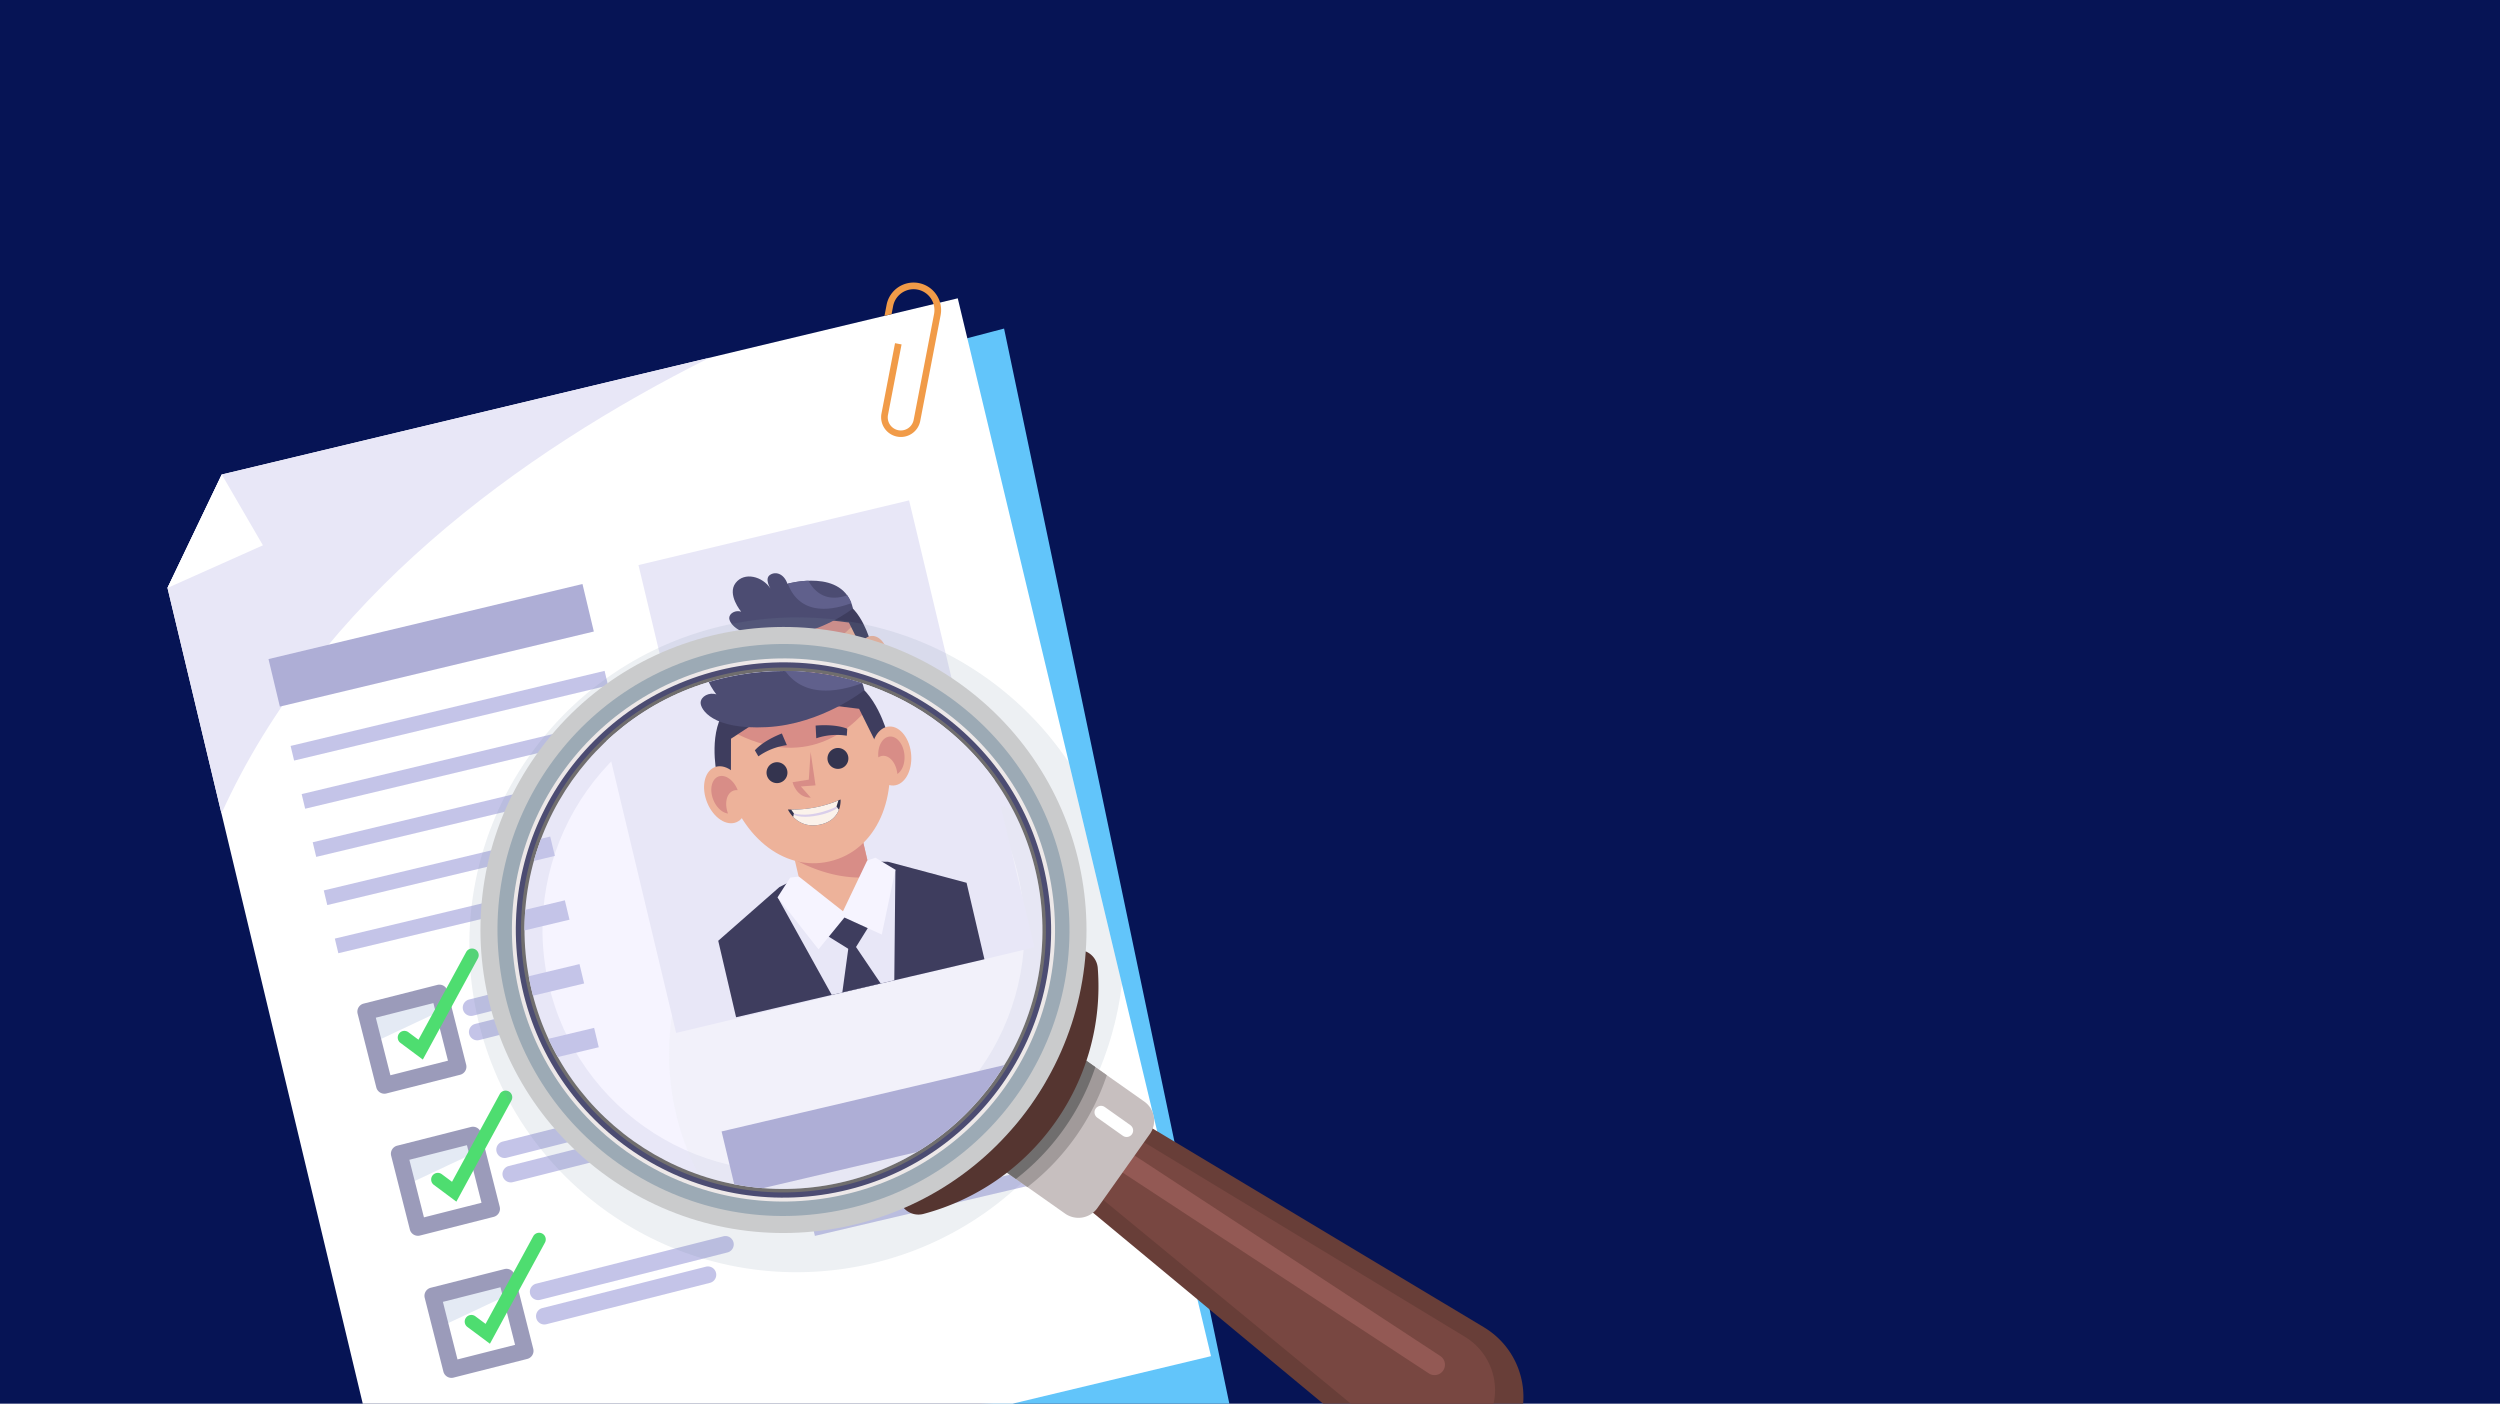 <svg id="Group_1634" data-name="Group 1634" xmlns="http://www.w3.org/2000/svg" xmlns:xlink="http://www.w3.org/1999/xlink" width="1920" height="1078" viewBox="0 0 1920 1078">
  <defs>
    <clipPath id="clip-path">
      <rect id="Rectangle_1600" data-name="Rectangle 1600" width="1084" height="861" transform="translate(111 217)" fill="#fff" stroke="#707070" stroke-width="1"/>
    </clipPath>
    <clipPath id="clip-path-2">
      <rect id="Rectangle_781" data-name="Rectangle 781" width="1100.424" height="1095.421" fill="none"/>
    </clipPath>
    <clipPath id="clip-path-4">
      <rect id="Rectangle_767" data-name="Rectangle 767" width="501.139" height="502.916" fill="none"/>
    </clipPath>
    <clipPath id="clip-path-5">
      <rect id="Rectangle_768" data-name="Rectangle 768" width="286.735" height="302.264" fill="none"/>
    </clipPath>
    <clipPath id="clip-path-6">
      <rect id="Rectangle_769" data-name="Rectangle 769" width="121.281" height="63.643" fill="none"/>
    </clipPath>
    <clipPath id="clip-path-7">
      <path id="Path_4748" data-name="Path 4748" d="M295.767,119.516C187.5,137.976,114.7,240.707,133.162,348.973S254.356,530.04,362.619,511.581s181.065-121.194,162.607-229.46c-16.534-96.952-100.647-165.464-195.793-165.467a200.268,200.268,0,0,0-33.667,2.862" transform="translate(-130.3 -116.654)" fill="none"/>
    </clipPath>
  </defs>
  <rect id="Rectangle_176" data-name="Rectangle 176" width="1920" height="1078" fill="#061455"/>
  <g id="Mask_Group_103" data-name="Mask Group 103" clip-path="url(#clip-path)">
    <g id="Group_1266" data-name="Group 1266" transform="translate(69.576 217)">
      <g id="Group_1281" data-name="Group 1281" clip-path="url(#clip-path-2)">
        <path id="Path_4636" data-name="Path 4636" d="M788.056,848.192,613.218,13.816l-556.506,146L240.805,822.127Z" transform="translate(88.329 21.518)" fill="#62c5fa"/>
        <path id="Path_4637" data-name="Path 4637" d="M630.021,4.732,64.792,140.046l-41.7,87.118L200.116,966.637l624.4-149.48Z" transform="translate(35.958 7.37)" fill="#fff"/>
        <g id="Group_1276" data-name="Group 1276">
          <g id="Group_1275" data-name="Group 1275" clip-path="url(#clip-path-2)">
            <path id="Path_4638" data-name="Path 4638" d="M64.792,112.242l-41.7,87.118L64.554,372.576C139.2,207.986,293.027,95.948,439.312,22.584Z" transform="translate(35.958 35.174)" fill="#e8e7f7"/>
            <path id="Path_4639" data-name="Path 4639" d="M23.087,144.759l73.3-32.741-31.6-54.377Z" transform="translate(35.958 89.775)" fill="#fff"/>
            <rect id="Rectangle_757" data-name="Rectangle 757" width="213.692" height="238.698" transform="translate(420.768 216.967) rotate(-13.445)" fill="#e8e7f7"/>
            <path id="Path_4640" data-name="Path 4640" d="M294.224,136.863l-12.128-.125-14.864,4.279-2.586,11.371-7.358-9.048-15.22,2.747-10.818,5.483-35.477,31.137,10.36,44.362,43.851-10.24,56.344-13.158,43.853-10.24-10.36-44.362Z" transform="translate(304.915 212.966)" fill="#3e3d5e"/>
            <path id="Path_4641" data-name="Path 4641" d="M240.641,211.21l36.288-8.475.637-64.134-33.173,7.747-.716,3.138-2.028-2.5-32.411,7.57Z" transform="translate(325.884 215.869)" fill="#e8e7f7"/>
            <path id="Path_4642" data-name="Path 4642" d="M246.837,154.465l-10.345,16.649-16.649-10.345,4.524-7.284a11.026,11.026,0,0,1,15.186-3.545Z" transform="translate(342.402 230.94)" fill="#3e3d5e"/>
            <path id="Path_4643" data-name="Path 4643" d="M246.173,180.55l-17.928-26.521-4.327,31.718Z" transform="translate(348.749 239.897)" fill="#3e3d5e"/>
            <path id="Path_4644" data-name="Path 4644" d="M266.413,146.7c1.885,8.074-8.662,17.439-23.56,20.918s-28.5-.246-30.388-8.319,8.665-17.439,23.56-20.918,28.5.246,30.388,8.32" transform="translate(330.572 213.491)" fill="#edb29a"/>
            <path id="Path_4645" data-name="Path 4645" d="M212.342,138.686l4.713,20.189a20.5,20.5,0,1,0,39.933-9.327l-4.711-20.186Z" transform="translate(330.719 201.478)" fill="#edb29a"/>
            <path id="Path_4646" data-name="Path 4646" d="M214.308,147.1c17.181,9.117,31.7,11.13,42.981,10.225a20.392,20.392,0,0,0-.3-7.78l-4.714-20.189-39.935,9.327Z" transform="translate(330.718 201.476)" fill="#d88d87"/>
            <path id="Path_4647" data-name="Path 4647" d="M292,132.538c7.734,33.117-5.245,64.459-32.749,70.881s-53.019-15.928-60.753-49.045,8.092-52.262,35.6-58.687S284.263,99.421,292,132.538" transform="translate(306.099 146.194)" fill="#edb29a"/>
            <path id="Path_4648" data-name="Path 4648" d="M282.541,111.971c-10.923-16.578-28.851-21.107-49.505-16.283-18.225,4.256-31.311,14.1-35.825,29.9,43.291,25.767,71.154,4.427,85.33-13.613" transform="translate(307.153 146.194)" fill="#d88d87"/>
            <path id="Path_4649" data-name="Path 4649" d="M196.056,139.2s-4.979-24.792,6.059-37.265l20.795,5.688-18.427,12.089-.036,22.071Z" transform="translate(303.61 158.757)" fill="#3e3d5e"/>
            <path id="Path_4650" data-name="Path 4650" d="M257.23,126.184s-6.516-24.434-21.938-30.728l-16.125,14.309,21.877,2.68,9.808,19.772Z" transform="translate(341.349 148.671)" fill="#3e3d5e"/>
            <path id="Path_4651" data-name="Path 4651" d="M218.7,118.9a6.064,6.064,0,1,1-7.284-4.527A6.064,6.064,0,0,1,218.7,118.9" transform="translate(321.978 177.884)" fill="#34344f"/>
            <path id="Path_4652" data-name="Path 4652" d="M232.521,115.671a6.064,6.064,0,1,1-7.284-4.527,6.065,6.065,0,0,1,7.284,4.527" transform="translate(343.504 172.857)" fill="#34344f"/>
            <path id="Path_4653" data-name="Path 4653" d="M223.1,111.87l-1.054,16.094-9.417,1.491s2.1,8.992,10.591,8.99l-5.765-6.506,8.483-.637Z" transform="translate(331.172 174.236)" fill="#d88d87"/>
            <path id="Path_4654" data-name="Path 4654" d="M230.582,123.708c.644,9.455,6.317,16.9,12.672,16.639s10.984-8.135,10.34-17.59-6.317-16.9-12.672-16.636-10.984,8.138-10.34,17.588" transform="translate(359.034 165.27)" fill="#edb29a"/>
            <path id="Path_4655" data-name="Path 4655" d="M234.839,119.589a5.365,5.365,0,0,0-2.7.887c-.015-.156-.038-.309-.049-.465-.425-6.245,2.634-11.447,6.831-11.621s7.946,4.749,8.373,10.992c.325,4.8-1.409,8.974-4.135,10.731-.578-6.018-4.233-10.693-8.325-10.524" transform="translate(361.423 168.808)" fill="#d88d87"/>
            <path id="Path_4656" data-name="Path 4656" d="M215.477,127c3.609,8.759,1.821,17.951-3.992,20.529s-13.452-2.43-17.061-11.189-1.821-17.951,3.992-20.529,13.452,2.43,17.061,11.189" transform="translate(299.907 179.314)" fill="#edb29a"/>
            <path id="Path_4657" data-name="Path 4657" d="M206.7,126a5.36,5.36,0,0,1,2.811-.4c-.056-.146-.1-.292-.164-.437-2.384-5.788-7.43-9.1-11.271-7.394s-5.023,7.775-2.639,13.562c1.834,4.447,5.24,7.422,8.46,7.79-2.148-5.652-.941-11.463,2.8-13.122" transform="translate(302.469 182.732)" fill="#d88d87"/>
            <path id="Path_4658" data-name="Path 4658" d="M242.113,122.665a68.59,68.59,0,0,1-30.539,5.816s5.243,11.5,18.478,8.8,12.061-14.616,12.061-14.616" transform="translate(329.523 191.049)" fill="#34344f"/>
            <path id="Path_4659" data-name="Path 4659" d="M213.473,132.393l.471-1.931-1.627-2.281a70.074,70.074,0,0,0,27.383-5.294l-1.115,3.616,1.437,1.757c-1.292,3.407-4.276,7.276-11.13,8.672-7.609,1.552-12.57-1.588-15.419-4.54" transform="translate(330.68 191.394)" fill="#fbf2eb"/>
            <path id="Path_4660" data-name="Path 4660" d="M238.285,125.023c-1.844,1.353-5.133,3.023-10.905,4.245-8.509,1.806-12.833.471-14.491-.33l.166-.678c11.094,2.79,24.639-3.959,24.639-3.959Z" transform="translate(331.571 193.598)" fill="#daceea"/>
            <path id="Path_4661" data-name="Path 4661" d="M206.122,120.97a37.1,37.1,0,0,1,16.524-6.509l-2.905-6.765s-10.243,3.719-15.66,9.775Z" transform="translate(317.853 167.736)" fill="#3e3d5e"/>
            <path id="Path_4662" data-name="Path 4662" d="M235.947,111.921a37.146,37.146,0,0,0-17.7,1.483l-.391-7.35s10.831-1.2,18.368,1.829Z" transform="translate(339.31 164.809)" fill="#3e3d5e"/>
            <path id="Path_4663" data-name="Path 4663" d="M286.8,114.323s-24.759,19.821-56.6,21.488-38.5-10.486-38.419-14.181,5.036-6.253,9.153-4.808c0,0-11.035-13.23-4.258-22.058s20.8-4.974,26.744,4.276c0,0-4.818-7.55-.268-10.506S233.91,87.9,236.478,95.4c0,0,43.163-12.335,50.319,18.923" transform="translate(298.694 135.95)" fill="#4c4c72"/>
            <path id="Path_4664" data-name="Path 4664" d="M258.184,106.773c-32.935,12.033-44.672-3.716-48.81-14.961a75.677,75.677,0,0,1,15.8-2.274c4.394,8.084,13.191,16.931,29.79,11.2a25.632,25.632,0,0,1,3.22,6.033" transform="translate(326.096 139.454)" fill="#60608c"/>
            <path id="Path_4665" data-name="Path 4665" d="M277.564,142.848l-11.575-6.974-4.79,1.655L247.166,166.95l-25.611-20.163-5.028.637L209.238,158.8l23.723,30.217,15.048-18.46,21.667,9.887Z" transform="translate(325.885 211.621)" fill="#f6f4ff"/>
            <rect id="Rectangle_758" data-name="Rectangle 758" width="247.928" height="37.518" transform="translate(136.633 289.167) rotate(-13.446)" fill="#aeaed6"/>
            <rect id="Rectangle_759" data-name="Rectangle 759" width="247.929" height="11.555" transform="translate(153.612 355.872) rotate(-13.446)" fill="#c4c4e8"/>
            <rect id="Rectangle_760" data-name="Rectangle 760" width="247.929" height="11.556" transform="translate(162.102 392.862) rotate(-13.445)" fill="#c4c4e8"/>
            <rect id="Rectangle_761" data-name="Rectangle 761" width="247.929" height="11.555" transform="translate(170.591 429.853) rotate(-13.446)" fill="#c4c4e8"/>
            <rect id="Rectangle_762" data-name="Rectangle 762" width="247.929" height="11.557" transform="translate(179.081 466.844) rotate(-13.446)" fill="#c4c4e8"/>
            <rect id="Rectangle_763" data-name="Rectangle 763" width="247.929" height="11.556" transform="translate(187.571 503.834) rotate(-13.446)" fill="#c4c4e8"/>
            <path id="Path_4666" data-name="Path 4666" d="M396.743,179.575,196.536,226.584l8.724,36.49,200.207-47.009Z" transform="translate(306.101 279.684)" fill="#aeaed6"/>
            <path id="Path_4667" data-name="Path 4667" d="M403.382,205.657,203.175,252.666l2.685,11.24L406.07,216.9Z" transform="translate(316.442 320.307)" fill="#c4c4e8"/>
            <path id="Path_4668" data-name="Path 4668" d="M406.7,220.12,206.495,267.129l2.685,11.24,200.21-47.009Z" transform="translate(321.612 342.834)" fill="#c4c4e8"/>
            <path id="Path_4669" data-name="Path 4669" d="M410.022,234.584,209.814,281.593l2.685,11.24,200.21-47.009Z" transform="translate(326.782 365.361)" fill="#c4c4e8"/>
            <path id="Path_4670" data-name="Path 4670" d="M413.341,249.048,213.134,296.057l2.685,11.24,200.21-47.009Z" transform="translate(331.952 387.888)" fill="#c4c4e8"/>
            <path id="Path_4671" data-name="Path 4671" d="M416.661,263.512,216.453,310.521l2.685,11.24,200.21-47.009Z" transform="translate(337.122 410.415)" fill="#c4c4e8"/>
            <rect id="Rectangle_764" data-name="Rectangle 764" width="58.408" height="58.409" transform="translate(211.274 559.957) rotate(-14.222)" fill="#fff"/>
            <path id="Path_4672" data-name="Path 4672" d="M142.45,226.048,88.615,251.375l-6-23.687,56.618-14.35Z" transform="translate(128.664 332.27)" fill="#e4eaf4"/>
            <path id="Path_4673" data-name="Path 4673" d="M100.849,294.595a6.4,6.4,0,0,1-6.192-4.826l-14.35-56.615a6.4,6.4,0,0,1,4.627-7.77l56.618-14.353a6.4,6.4,0,0,1,7.77,4.629l14.347,56.617a6.4,6.4,0,0,1-4.626,7.772L102.424,294.4a6.44,6.44,0,0,1-1.575.2M94.274,236.21l11.207,44.221L149.7,269.222,138.5,225Z" transform="translate(124.77 328.375)" fill="#9b9bba"/>
            <path id="Path_4674" data-name="Path 4674" d="M118.144,250.214a6.4,6.4,0,0,1-1.565-12.6l144.027-36.444a6.4,6.4,0,0,1,3.143,12.4L119.72,250.017a6.437,6.437,0,0,1-1.575.2" transform="translate(174.056 313.02)" fill="#c4c4e8"/>
            <path id="Path_4675" data-name="Path 4675" d="M120,254.731a6.4,6.4,0,0,1-1.565-12.6L244.284,210.3a6.4,6.4,0,0,1,3.141,12.4L121.576,254.534a6.42,6.42,0,0,1-1.575.2" transform="translate(176.946 327.234)" fill="#c4c4e8"/>
            <path id="Path_4676" data-name="Path 4676" d="M111.535,285.269l-17.26-12.854a5.114,5.114,0,0,1,6.112-8.2l7.8,5.805,36.649-67.359a5.114,5.114,0,1,1,8.984,4.89Z" transform="translate(143.625 311.481)" fill="#4edd70"/>
            <rect id="Rectangle_765" data-name="Rectangle 765" width="58.408" height="58.408" transform="translate(237.038 669.077) rotate(-14.222)" fill="#fff"/>
            <path id="Path_4677" data-name="Path 4677" d="M152.524,268.715,98.689,294.042l-6-23.687L149.3,256Z" transform="translate(144.354 398.722)" fill="#e4eaf4"/>
            <path id="Path_4678" data-name="Path 4678" d="M110.923,337.262a6.4,6.4,0,0,1-6.194-4.826L90.381,275.821a6.4,6.4,0,0,1,4.626-7.77L151.625,253.7a6.4,6.4,0,0,1,7.77,4.629l14.348,56.62a6.393,6.393,0,0,1-4.627,7.77L112.5,337.065a6.437,6.437,0,0,1-1.575.2m-6.575-58.385L115.554,323.1l44.221-11.209-11.2-44.221Z" transform="translate(140.46 394.828)" fill="#9b9bba"/>
            <path id="Path_4679" data-name="Path 4679" d="M128.217,292.881a6.4,6.4,0,0,1-1.565-12.6l144.027-36.444a6.4,6.4,0,1,1,3.143,12.4l-144.03,36.444a6.405,6.405,0,0,1-1.575.2" transform="translate(189.747 379.473)" fill="#c4c4e8"/>
            <path id="Path_4680" data-name="Path 4680" d="M130.074,297.4a6.4,6.4,0,0,1-1.565-12.6l125.849-31.838a6.4,6.4,0,0,1,3.141,12.4L131.65,297.2a6.423,6.423,0,0,1-1.575.2" transform="translate(192.636 393.688)" fill="#c4c4e8"/>
            <path id="Path_4681" data-name="Path 4681" d="M121.608,327.936,104.35,315.082a5.114,5.114,0,1,1,6.112-8.2l7.8,5.806,36.649-67.359a5.114,5.114,0,1,1,8.984,4.89Z" transform="translate(159.316 377.934)" fill="#4edd70"/>
            <rect id="Rectangle_766" data-name="Rectangle 766" width="58.408" height="58.409" transform="translate(262.802 778.195) rotate(-14.222)" fill="#fff"/>
            <path id="Path_4682" data-name="Path 4682" d="M162.6,311.381l-53.835,25.327-6-23.687,56.618-14.35Z" transform="translate(160.044 465.175)" fill="#e4eaf4"/>
            <path id="Path_4683" data-name="Path 4683" d="M121,379.929A6.4,6.4,0,0,1,114.8,375.1l-14.347-56.615a6.4,6.4,0,0,1,4.626-7.77L161.7,296.365a6.4,6.4,0,0,1,7.77,4.629l14.347,56.62a6.393,6.393,0,0,1-4.626,7.77l-56.618,14.347a6.437,6.437,0,0,1-1.575.2m-6.575-58.385,11.207,44.221,44.221-11.209-11.2-44.221Z" transform="translate(156.15 461.281)" fill="#9b9bba"/>
            <path id="Path_4684" data-name="Path 4684" d="M138.293,335.548a6.4,6.4,0,0,1-1.565-12.6l144.027-36.444a6.4,6.4,0,0,1,3.143,12.4l-144.03,36.444a6.44,6.44,0,0,1-1.575.2" transform="translate(205.437 445.925)" fill="#c4c4e8"/>
            <path id="Path_4685" data-name="Path 4685" d="M140.149,340.065a6.4,6.4,0,0,1-1.565-12.6l125.849-31.838a6.4,6.4,0,0,1,3.141,12.4L141.725,339.868a6.418,6.418,0,0,1-1.575.2" transform="translate(208.328 460.141)" fill="#c4c4e8"/>
            <path id="Path_4686" data-name="Path 4686" d="M131.682,370.6l-17.258-12.854a5.114,5.114,0,1,1,6.112-8.2l7.8,5.805,36.646-67.359a5.116,5.116,0,0,1,8.987,4.89Z" transform="translate(175.006 444.388)" fill="#4edd70"/>
            <path id="Path_4687" data-name="Path 4687" d="M279.819,9.287a21.122,21.122,0,0,0-38.232,7.846l-1.624,8.435,5.458-1.3L246.61,18.1a16.007,16.007,0,1,1,31.437,6.056L268.157,75.5l-5.749,29.843a10.041,10.041,0,1,1-19.718-3.8L253.1,47.519l-5.023-.967-10.4,54.024a15.154,15.154,0,1,0,29.761,5.734l6.286-32.633,9.353-48.554a20.984,20.984,0,0,0-3.251-15.836" transform="translate(369.731 -0.001)" fill="#f19b48"/>
            <g id="Group_1268" data-name="Group 1268" transform="translate(290.904 257.142)" opacity="0.14" style="mix-blend-mode: multiply;isolation: isolate">
              <g id="Group_1267" data-name="Group 1267">
                <g id="Group_1266-2" data-name="Group 1266" clip-path="url(#clip-path-4)">
                  <path id="Path_4688" data-name="Path 4688" d="M219.826,557.153c113.3,80.292,270.239,53.531,350.529-59.771a250.34,250.34,0,0,0,44.531-115.289L574.191,212.105a250.87,250.87,0,0,0-63.607-65.252c-113.3-80.29-270.236-53.531-350.529,59.771s-53.531,270.239,59.771,350.529" transform="translate(-113.746 -100.545)" fill="#7991a5"/>
                </g>
              </g>
            </g>
            <path id="Path_4689" data-name="Path 4689" d="M331.736,245.278,636.609,428.189a62.365,62.365,0,1,1-64.17,106.957,67.855,67.855,0,0,1-7.739-5.483L291.093,302.632a35.25,35.25,0,0,1,40.643-57.354" transform="translate(433.527 374.201)" fill="#683e38"/>
            <path id="Path_4690" data-name="Path 4690" d="M340.775,260.179,588.459,410.365a47.9,47.9,0,0,1-49.288,82.152,52.249,52.249,0,0,1-5.944-4.212L309.558,304.232a27.074,27.074,0,0,1,31.217-44.053" transform="translate(466.889 399.222)" fill="#784741"/>
            <line id="Line_77" data-name="Line 77" x2="251.201" y2="164.738" transform="translate(780.952 666.349)" fill="none" stroke="#935954" stroke-linecap="round" stroke-width="16"/>
            <path id="Path_4691" data-name="Path 4691" d="M270.665,315.234l67.842,47.792a17.842,17.842,0,0,0,24.805-4.23l40.344-56.93a17.847,17.847,0,0,0-4.23-24.805L331.584,229.27a17.842,17.842,0,0,0-24.8,4.23l-40.344,56.927a17.849,17.849,0,0,0,4.23,24.808" transform="translate(409.895 352.008)" fill="#c7bfbf"/>
            <path id="Path_4692" data-name="Path 4692" d="M368.454,255.247l-35.521-25.022a17.841,17.841,0,0,0-24.8,4.23l-40.344,56.93a17.846,17.846,0,0,0,4.23,24.8l35.475,24.992a181.725,181.725,0,0,0,60.965-85.934" transform="translate(411.996 353.495)" fill="#a19a9a"/>
            <path id="Path_4693" data-name="Path 4693" d="M365.014,252.81l-35.521-25.022a17.844,17.844,0,0,0-24.805,4.23l-40.344,56.93a17.846,17.846,0,0,0,4.23,24.8l35.475,24.992a181.723,181.723,0,0,0,60.965-85.934" transform="translate(406.638 349.7)" fill="#706e6e"/>
            <path id="Path_4694" data-name="Path 4694" d="M259.708,391.152a15.015,15.015,0,0,0,18.6,12.023,180.854,180.854,0,0,0,133.92-188.98,15.013,15.013,0,0,0-17.506-13.565L231.954,228.383Z" transform="translate(361.264 312.139)" fill="#553530"/>
            <path id="Path_4695" data-name="Path 4695" d="M285.4,236.73a7.238,7.238,0,0,1,10.064-1.716L316.5,249.9q-5.263,9.126-11.46,17.913-6.292,8.877-13.276,16.948l-21.01-14.867a7.243,7.243,0,0,1-1.716-10.064Z" transform="translate(416.96 363.971)" fill="#706e6e"/>
            <path id="Path_4696" data-name="Path 4696" d="M159.93,201.6c-74.31,104.862-49.544,250.109,55.318,324.419S465.358,575.566,539.668,470.7s49.541-250.109-55.318-324.419S234.241,96.741,159.93,201.6" transform="translate(182.335 161.082)" fill="#cacbcc"/>
            <path id="Path_4697" data-name="Path 4697" d="M304.923,111.7c-119.567,20.388-199.97,133.846-179.581,253.413S259.187,565.078,378.755,544.69s199.97-133.846,179.581-253.413S424.49,91.307,304.923,111.7" transform="translate(190.296 169.042)" fill="#9caab5"/>
            <path id="Path_4698" data-name="Path 4698" d="M300.031,115.872C186.5,135.23,110.158,242.959,129.518,356.488S256.6,546.36,370.134,527,560.007,399.916,540.649,286.385,413.56,96.514,300.031,115.872" transform="translate(197.049 175.796)" fill="#ede8e8"/>
            <path id="Path_4699" data-name="Path 4699" d="M297.827,117.755C187.019,136.65,112.507,241.8,131.4,352.6S255.442,537.927,366.25,519.032s185.32-124.04,166.426-234.851S408.635,98.861,297.827,117.755" transform="translate(200.095 178.841)" fill="#706e6e"/>
            <path id="Path_4700" data-name="Path 4700" d="M295.767,119.515C187.5,137.975,114.7,240.709,133.162,348.973S254.353,530.04,362.619,511.58s181.065-121.194,162.6-229.46-121.192-181.065-229.457-162.6" transform="translate(202.94 181.687)" fill="#e8e7f7"/>
            <path id="Path_4701" data-name="Path 4701" d="M138.364,338.239c17.179,100.747,112.775,168.492,213.522,151.313S520.377,376.775,503.2,276.028,390.421,107.539,289.677,124.718,121.185,237.492,138.364,338.239" transform="translate(211.352 190.098)" fill="#f6f4ff"/>
            <g id="Group_1271" data-name="Group 1271" transform="translate(444.291 393.86)" opacity="0.2" style="mix-blend-mode: color-dodge;isolation: isolate">
              <g id="Group_1270" data-name="Group 1270">
                <g id="Group_1269" data-name="Group 1269" clip-path="url(#clip-path-5)">
                  <path id="Path_4702" data-name="Path 4702" d="M176.583,386.319a198.675,198.675,0,0,0,19.91,59,197.957,197.957,0,0,0,98.5,8.089c108.266-18.46,181.067-121.191,162.6-229.457a198.675,198.675,0,0,0-19.91-59,197.954,197.954,0,0,0-98.5-8.089c-108.263,18.46-181.065,121.191-162.6,229.457" transform="translate(-173.722 -154.003)" fill="#e0e5e8"/>
                </g>
              </g>
            </g>
            <line id="Line_78" data-name="Line 78" x2="19.685" y2="13.951" transform="translate(775.992 637.26)" fill="none" stroke="#fff" stroke-linecap="round" stroke-linejoin="round" stroke-width="10"/>
            <g id="Group_1274" data-name="Group 1274" transform="translate(505.87 321.455)" opacity="0.62" style="mix-blend-mode: color-dodge;isolation: isolate">
              <g id="Group_1273" data-name="Group 1273">
                <g id="Group_1272" data-name="Group 1272" clip-path="url(#clip-path-6)">
                  <path id="Path_4703" data-name="Path 4703" d="M318.654,172.952c-3.938,15.363-34.091,20.907-67.346,12.383s-57.019-27.892-53.081-43.257,34.091-20.91,67.346-12.383,57.019,27.892,53.081,43.257" transform="translate(-197.8 -125.692)" fill="#e0e5e8"/>
                </g>
              </g>
            </g>
          </g>
        </g>
        <g id="Group_1278" data-name="Group 1278" transform="translate(333.24 298.341)">
          <g id="Group_1277" data-name="Group 1277" clip-path="url(#clip-path-7)">
            <rect id="Rectangle_771" data-name="Rectangle 771" width="282.936" height="316.045" transform="translate(42.967 -29.441) rotate(-13.445)" fill="#e8e7f7"/>
            <path id="Path_4704" data-name="Path 4704" d="M318.828,174.029l-16.058-.166-19.68,5.665-3.424,15.056L269.927,182.6l-20.153,3.637L235.449,193.5l-46.973,41.227,13.718,58.738,58.06-13.56,74.6-17.419,58.063-13.56L379.2,190.187Z" transform="translate(-39.692 -27.553)" fill="#3e3d5e"/>
            <path id="Path_4705" data-name="Path 4705" d="M247.88,272.468l48.047-11.22.841-84.919-43.922,10.258-.946,4.153-2.688-3.307L206.3,197.454Z" transform="translate(-11.927 -23.711)" fill="#e8e7f7"/>
            <path id="Path_4706" data-name="Path 4706" d="M256.086,198.155l-13.7,22.045-22.046-13.7,7.877-12.677a11.029,11.029,0,0,1,15.189-3.547Z" transform="translate(9.94 -4.576)" fill="#3e3d5e"/>
            <path id="Path_4707" data-name="Path 4707" d="M255.205,231.871l-23.736-35.114-5.729,41.994Z" transform="translate(18.347 8.105)" fill="#3e3d5e"/>
            <path id="Path_4708" data-name="Path 4708" d="M282,187.049c2.5,10.69-11.47,23.089-31.194,27.695s-37.736-.325-40.234-11.015,11.47-23.091,31.194-27.695,37.738.325,40.234,11.015" transform="translate(-5.721 -26.859)" fill="#edb29a"/>
            <path id="Path_4709" data-name="Path 4709" d="M210.412,176.443l6.243,26.728a27.148,27.148,0,1,0,52.873-12.345l-6.24-26.731Z" transform="translate(-5.527 -42.765)" fill="#edb29a"/>
            <path id="Path_4710" data-name="Path 4710" d="M213.017,187.588c22.749,12.071,41.973,14.736,56.909,13.537a27.006,27.006,0,0,0-.4-10.3L263.29,164.1l-52.879,12.348Z" transform="translate(-5.529 -42.765)" fill="#d88d87"/>
            <path id="Path_4711" data-name="Path 4711" d="M315.879,168.3c10.24,43.848-6.944,85.346-43.36,93.849s-70.2-21.092-80.441-64.94,10.716-69.2,47.129-77.7,66.431,4.944,76.671,48.792" transform="translate(-38.123 -115.961)" fill="#edb29a"/>
            <path id="Path_4712" data-name="Path 4712" d="M303.358,141.071c-14.463-21.951-38.2-27.946-65.546-21.56-24.13,5.634-41.459,18.675-47.434,39.585,57.316,34.114,94.21,5.862,112.979-18.025" transform="translate(-36.728 -115.961)" fill="#d88d87"/>
            <path id="Path_4713" data-name="Path 4713" d="M188.849,177.12s-6.591-32.825,8.023-49.342l27.534,7.532-24.4,16.007-.049,29.222Z" transform="translate(-41.42 -99.329)" fill="#3e3d5e"/>
            <path id="Path_4714" data-name="Path 4714" d="M269.845,159.889s-8.629-32.352-29.045-40.684l-21.35,18.946,28.964,3.547L261.4,167.876Z" transform="translate(8.55 -112.681)" fill="#3e3d5e"/>
            <path id="Path_4715" data-name="Path 4715" d="M218.83,150.242a8.029,8.029,0,1,1-9.644-5.992,8.031,8.031,0,0,1,9.644,5.992" transform="translate(-17.099 -74.004)" fill="#34344f"/>
            <path id="Path_4716" data-name="Path 4716" d="M237.129,145.969a8.029,8.029,0,1,1-9.644-5.992,8.031,8.031,0,0,1,9.644,5.992" transform="translate(11.402 -80.659)" fill="#34344f"/>
            <path id="Path_4717" data-name="Path 4717" d="M224.661,140.937l-1.394,21.312L210.8,164.223s2.78,11.905,14.023,11.9l-7.634-8.616,11.232-.844Z" transform="translate(-4.924 -78.834)" fill="#d88d87"/>
            <path id="Path_4718" data-name="Path 4718" d="M234.562,156.61c.852,12.516,8.366,22.375,16.78,22.03s14.542-10.772,13.69-23.288-8.366-22.378-16.78-22.028S233.71,144.1,234.562,156.61" transform="translate(31.963 -90.704)" fill="#edb29a"/>
            <path id="Path_4719" data-name="Path 4719" d="M240.2,151.155a7.085,7.085,0,0,0-3.57,1.176c-.02-.207-.049-.409-.061-.619-.565-8.266,3.486-15.153,9.043-15.383s10.521,6.284,11.084,14.552c.432,6.355-1.864,11.882-5.473,14.209-.765-7.969-5.606-14.161-11.023-13.936" transform="translate(35.129 -86.019)" fill="#d88d87"/>
            <path id="Path_4720" data-name="Path 4720" d="M214.563,160.966c4.777,11.6,2.412,23.767-5.286,27.181s-17.81-3.217-22.588-14.816-2.412-23.767,5.286-27.181,17.81,3.217,22.588,14.815" transform="translate(-46.322 -72.109)" fill="#edb29a"/>
            <path id="Path_4721" data-name="Path 4721" d="M202.94,159.649a7.091,7.091,0,0,1,3.721-.527c-.074-.194-.138-.389-.217-.583-3.156-7.66-9.836-12.043-14.923-9.787s-6.649,10.3-3.493,17.959c2.427,5.89,6.936,9.826,11.2,10.314-2.844-7.483-1.245-15.176,3.711-17.376" transform="translate(-42.931 -67.585)" fill="#d88d87"/>
            <path id="Path_4722" data-name="Path 4722" d="M249.83,155.23a90.85,90.85,0,0,1-40.434,7.7s6.941,15.225,24.462,11.652S249.83,155.23,249.83,155.23" transform="translate(-7.109 -56.573)" fill="#34344f"/>
            <path id="Path_4723" data-name="Path 4723" d="M211.912,168.11l.624-2.557-2.156-3.02a92.913,92.913,0,0,0,36.257-7.007l-1.478,4.788,1.9,2.325c-1.708,4.511-5.66,9.634-14.734,11.486-10.074,2.054-16.649-2.1-20.416-6.013" transform="translate(-5.577 -56.113)" fill="#fbf2eb"/>
            <path id="Path_4724" data-name="Path 4724" d="M244.76,158.351c-2.442,1.793-6.8,4-14.44,5.621-11.263,2.389-16.989.624-19.184-.437l.217-.9c14.69,3.7,32.626-5.24,32.626-5.24Z" transform="translate(-4.398 -53.197)" fill="#daceea"/>
            <path id="Path_4725" data-name="Path 4725" d="M202.177,152.984a49.141,49.141,0,0,1,21.877-8.619l-3.844-8.954s-13.562,4.923-20.733,12.941Z" transform="translate(-22.56 -87.439)" fill="#3e3d5e"/>
            <path id="Path_4726" data-name="Path 4726" d="M241.665,141.006a49.135,49.135,0,0,0-23.432,1.962l-.517-9.731s14.337-1.593,24.319,2.419Z" transform="translate(5.85 -91.314)" fill="#3e3d5e"/>
            <path id="Path_4727" data-name="Path 4727" d="M308.992,144.185s-32.782,26.242-74.937,28.449-50.981-13.882-50.866-18.777,6.662-8.276,12.117-6.363c0,0-14.611-17.516-5.639-29.206s27.539-6.588,35.411,5.662c0,0-6.378-10-.355-13.913s14.243-.844,17.644,9.092c0,0,57.152-16.332,66.625,25.056" transform="translate(-47.927 -129.528)" fill="#4c4c72"/>
            <path id="Path_4728" data-name="Path 4728" d="M271.108,134.191c-43.608,15.931-59.147-4.921-64.625-19.81a100.442,100.442,0,0,1,20.918-3.013c5.818,10.706,17.468,22.416,39.444,14.836a33.718,33.718,0,0,1,4.263,7.987" transform="translate(-11.646 -124.887)" fill="#60608c"/>
            <path id="Path_4729" data-name="Path 4729" d="M296.771,181.953l-15.327-9.235L275.1,174.91l-18.58,38.956-33.91-26.7-6.657.841L206.3,203.078l31.414,40.009,19.923-24.442,28.687,13.092Z" transform="translate(-11.928 -29.335)" fill="#f6f4ff"/>
            <rect id="Rectangle_772" data-name="Rectangle 772" width="328.265" height="49.676" transform="translate(-333.24 66.156) rotate(-13.445)" fill="#aeaed6"/>
            <rect id="Rectangle_773" data-name="Rectangle 773" width="328.266" height="15.301" transform="translate(-310.758 154.475) rotate(-13.445)" fill="#c4c4e8"/>
            <rect id="Rectangle_774" data-name="Rectangle 774" width="328.266" height="15.301" transform="translate(-299.518 203.452) rotate(-13.445)" fill="#c4c4e8"/>
            <rect id="Rectangle_775" data-name="Rectangle 775" width="328.266" height="15.301" transform="translate(-288.277 252.429) rotate(-13.445)" fill="#c4c4e8"/>
            <rect id="Rectangle_776" data-name="Rectangle 776" width="328.266" height="15.301" transform="translate(-277.036 301.406) rotate(-13.445)" fill="#c4c4e8"/>
            <rect id="Rectangle_777" data-name="Rectangle 777" width="328.265" height="15.3" transform="translate(-265.795 350.383) rotate(-13.445)" fill="#c4c4e8"/>
            <path id="Path_4730" data-name="Path 4730" d="M454.568,230.58,189.484,292.822l11.55,48.316L466.117,278.9Z" transform="translate(-38.121 60.784)" fill="#aeaed6"/>
            <path id="Path_4731" data-name="Path 4731" d="M463.358,265.114,198.275,327.355l3.557,14.882L466.915,280Z" transform="translate(-24.43 114.57)" fill="#c4c4e8"/>
            <path id="Path_4732" data-name="Path 4732" d="M467.753,284.264,202.67,346.506l3.557,14.882,265.083-62.241Z" transform="translate(-17.585 144.396)" fill="#c4c4e8"/>
            <path id="Path_4733" data-name="Path 4733" d="M472.148,303.415,207.065,365.656l3.557,14.882L475.706,318.3Z" transform="translate(-10.74 174.223)" fill="#c4c4e8"/>
            <path id="Path_4734" data-name="Path 4734" d="M476.544,322.565,211.46,384.807l3.557,14.882L480.1,337.447Z" transform="translate(-3.894 204.05)" fill="#c4c4e8"/>
            <path id="Path_4735" data-name="Path 4735" d="M480.939,341.716,215.856,403.957l3.557,14.882L484.5,356.6Z" transform="translate(2.951 233.876)" fill="#c4c4e8"/>
            <rect id="Rectangle_778" data-name="Rectangle 778" width="77.335" height="77.335" transform="translate(-234.413 424.692) rotate(-14.222)" fill="#fff"/>
            <path id="Path_4736" data-name="Path 4736" d="M117.872,292.112l-71.28,33.534-7.949-31.365,74.962-19Z" transform="translate(-273.054 130.41)" fill="#e4eaf4"/>
            <path id="Path_4737" data-name="Path 4737" d="M62.791,382.872a8.472,8.472,0,0,1-8.2-6.391l-19-74.962a8.465,8.465,0,0,1,6.125-10.286l74.965-19a8.468,8.468,0,0,1,10.284,6.128l19,74.965a8.47,8.47,0,0,1-6.128,10.289l-74.962,19a8.515,8.515,0,0,1-2.087.263m-8.706-77.305,14.839,58.551,58.551-14.841-14.836-58.551Z" transform="translate(-278.21 125.253)" fill="#9b9bba"/>
            <path id="Path_4738" data-name="Path 4738" d="M85.693,324.109a8.469,8.469,0,0,1-2.074-16.677l190.7-48.252a8.468,8.468,0,0,1,4.158,16.417l-190.7,48.252a8.639,8.639,0,0,1-2.087.261" transform="translate(-212.953 104.921)" fill="#c4c4e8"/>
            <path id="Path_4739" data-name="Path 4739" d="M88.15,330.091a8.469,8.469,0,0,1-2.074-16.677l166.63-42.155a8.467,8.467,0,0,1,4.158,16.416L90.236,329.83a8.622,8.622,0,0,1-2.087.261" transform="translate(-209.126 123.742)" fill="#c4c4e8"/>
            <path id="Path_4740" data-name="Path 4740" d="M76.938,370.524,54.087,353.5a6.771,6.771,0,1,1,8.092-10.859L72.5,350.333l48.523-89.185a6.773,6.773,0,0,1,11.9,6.473Z" transform="translate(-253.246 102.886)" fill="#4edd70"/>
            <rect id="Rectangle_779" data-name="Rectangle 779" width="77.334" height="77.335" transform="translate(-200.299 569.17) rotate(-14.222)" fill="#fff"/>
            <path id="Path_4741" data-name="Path 4741" d="M131.21,348.6,59.928,382.138l-7.946-31.365,74.962-19Z" transform="translate(-252.279 218.395)" fill="#e4eaf4"/>
            <path id="Path_4742" data-name="Path 4742" d="M76.129,439.365a8.473,8.473,0,0,1-8.2-6.389l-19-74.965a8.465,8.465,0,0,1,6.125-10.286l74.965-19a8.472,8.472,0,0,1,10.286,6.128l19,74.968a8.466,8.466,0,0,1-6.128,10.286l-74.962,19a8.515,8.515,0,0,1-2.087.263m-8.706-77.305L82.262,420.61l58.551-14.841-14.836-58.551Z" transform="translate(-257.437 213.239)" fill="#9b9bba"/>
            <path id="Path_4743" data-name="Path 4743" d="M99.031,380.6a8.469,8.469,0,0,1-2.074-16.677l190.7-48.252a8.467,8.467,0,0,1,4.158,16.416l-190.7,48.252a8.633,8.633,0,0,1-2.087.261" transform="translate(-192.179 192.908)" fill="#c4c4e8"/>
            <path id="Path_4744" data-name="Path 4744" d="M101.489,386.583a8.469,8.469,0,0,1-2.074-16.677L266.042,327.75a8.468,8.468,0,1,1,4.161,16.416L103.575,386.322a8.641,8.641,0,0,1-2.087.261" transform="translate(-188.351 211.728)" fill="#c4c4e8"/>
            <path id="Path_4745" data-name="Path 4745" d="M90.277,427.016,67.426,410a6.771,6.771,0,0,1,8.092-10.859l10.325,7.688,48.521-89.185a6.773,6.773,0,1,1,11.9,6.473Z" transform="translate(-232.471 190.872)" fill="#4edd70"/>
            <path id="Path_4746" data-name="Path 4746" d="M112.37,437.094a8.469,8.469,0,0,1-2.074-16.677L301,372.165a8.467,8.467,0,0,1,4.159,16.416l-190.7,48.252a8.639,8.639,0,0,1-2.087.261" transform="translate(-171.404 280.893)" fill="#c4c4e8"/>
            <path id="Path_4747" data-name="Path 4747" d="M103.615,483.508l-22.851-17.02a6.771,6.771,0,1,1,8.092-10.859l10.325,7.688L147.7,374.13a6.774,6.774,0,0,1,11.9,6.476Z" transform="translate(-211.697 278.857)" fill="#4edd70"/>
          </g>
        </g>
        <g id="Group_1280" data-name="Group 1280">
          <g id="Group_1279" data-name="Group 1279" clip-path="url(#clip-path-2)">
            <path id="Path_4749" data-name="Path 4749" d="M297.827,117.755C187.019,136.65,112.507,241.8,131.4,352.6S255.442,537.927,366.25,519.032s185.32-124.04,166.426-234.851S408.635,98.861,297.827,117.755Z" transform="translate(200.095 178.841)" fill="none" stroke="#4c4c72" stroke-width="4"/>
          </g>
        </g>
      </g>
    </g>
  </g>
</svg>
